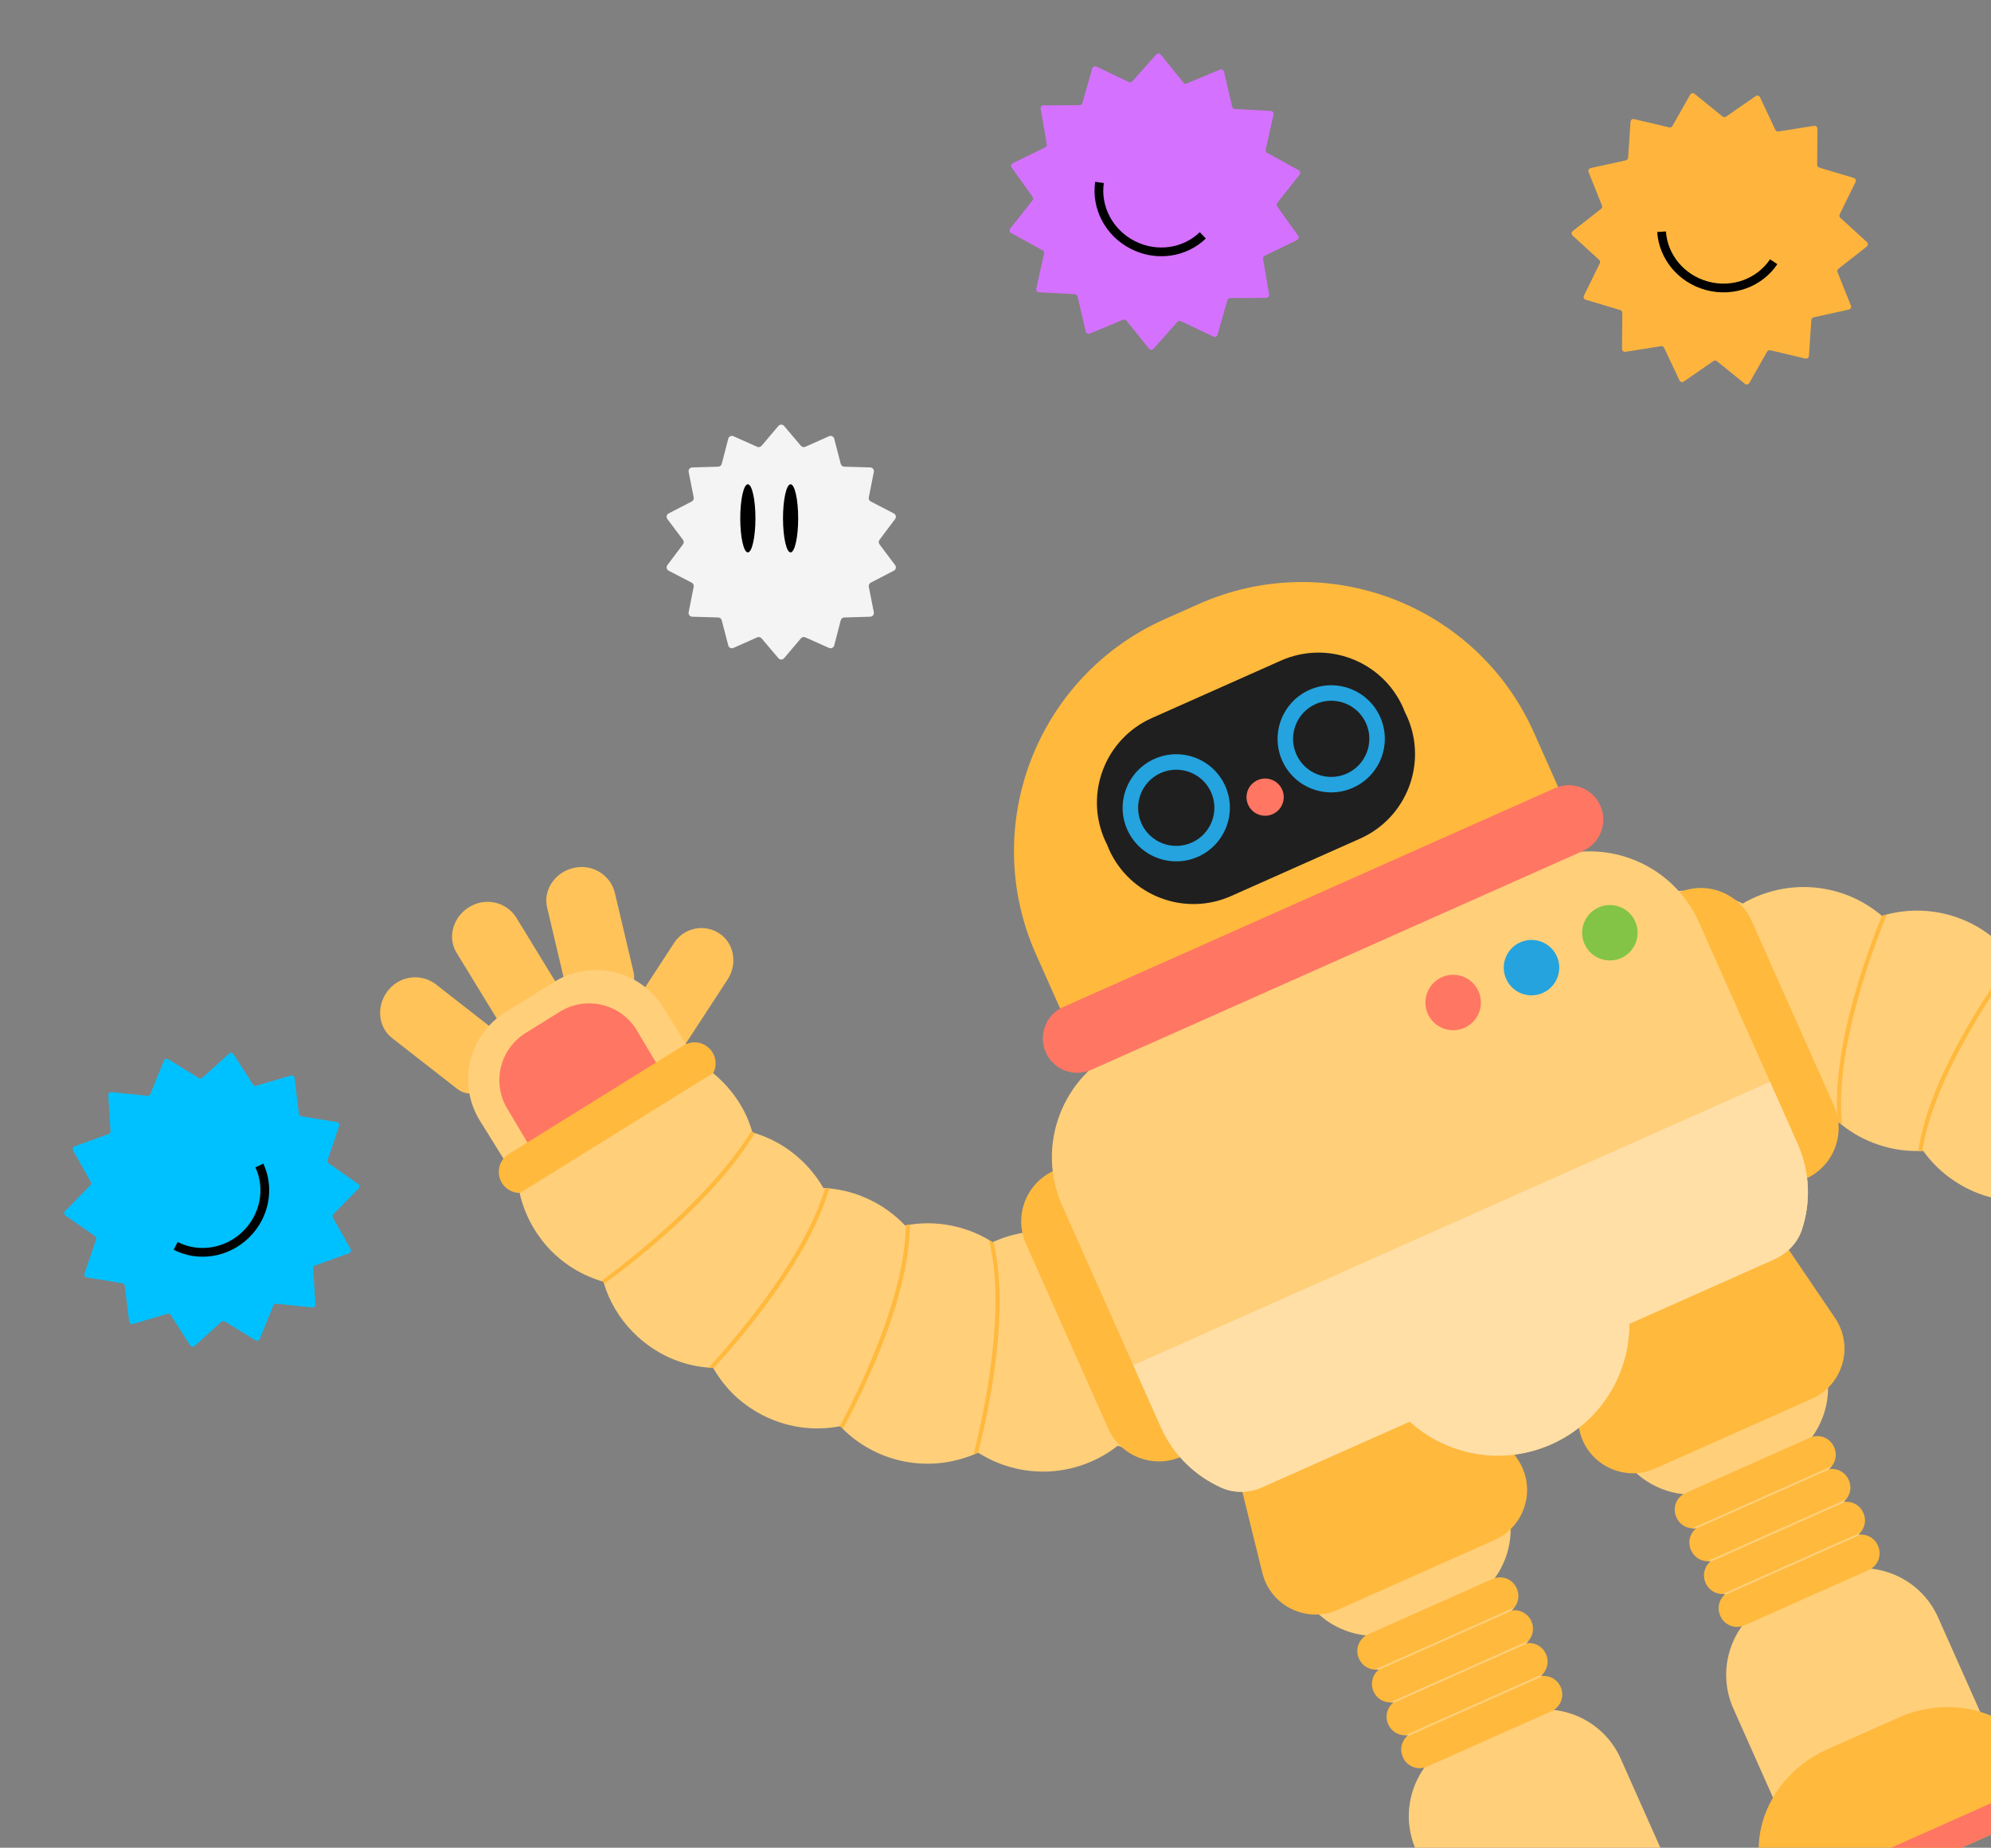 <svg width="683" height="634" viewBox="0 0 683 634" fill="none" xmlns="http://www.w3.org/2000/svg">
<rect x="0" y="0" width="683" height="634" fill="#808080" stroke="none"/>
<g clip-path="url(#clip0_103_748)">
<path d="M602.279 32.975C602.787 32.623 603.49 32.811 603.753 33.37L609.032 44.553C609.222 44.955 609.654 45.184 610.093 45.114L622.306 43.175C622.917 43.079 623.468 43.553 623.463 44.171L623.367 56.537C623.363 56.981 623.654 57.375 624.079 57.503L635.924 61.055C636.516 61.233 636.807 61.899 636.535 62.454L631.082 73.553C630.886 73.953 630.977 74.433 631.305 74.733L640.436 83.073C640.892 83.49 640.865 84.216 640.379 84.598L630.651 92.233C630.301 92.507 630.174 92.979 630.34 93.392L634.948 104.868C635.178 105.441 634.838 106.084 634.235 106.217L622.157 108.875C621.723 108.97 621.404 109.341 621.374 109.784L620.546 122.123C620.505 122.74 619.92 123.171 619.319 123.029L607.284 120.183C606.851 120.081 606.403 120.277 606.184 120.663L600.085 131.421C599.78 131.958 599.065 132.094 598.585 131.705L588.977 123.919C588.632 123.639 588.143 123.621 587.778 123.874L577.615 130.92C577.107 131.272 576.405 131.084 576.141 130.525L570.863 119.342C570.673 118.94 570.24 118.711 569.801 118.781L557.588 120.719C556.978 120.816 556.426 120.342 556.431 119.724L556.528 107.358C556.531 106.913 556.241 106.52 555.815 106.392L543.97 102.84C543.378 102.662 543.087 101.995 543.36 101.441L548.812 90.341C549.008 89.942 548.917 89.462 548.589 89.162L539.458 80.822C539.002 80.405 539.029 79.678 539.515 79.297L549.244 71.662C549.594 71.388 549.72 70.915 549.554 70.503L544.947 59.027C544.717 58.454 545.056 57.811 545.66 57.678L557.737 55.02C558.171 54.925 558.49 54.554 558.52 54.111L559.348 41.772C559.389 41.155 559.974 40.724 560.576 40.866L572.61 43.712C573.043 43.814 573.491 43.618 573.71 43.232L579.81 32.474C580.115 31.936 580.829 31.801 581.309 32.19L590.917 39.976C591.263 40.256 591.751 40.274 592.117 40.021L602.279 32.975Z" fill="#FFB53D"/>
<path d="M569.99 79.505C570.544 88.002 576.648 95.67 585.626 98.076C594.605 100.481 603.725 96.893 608.453 89.811" stroke="black" stroke-width="3"/>
<path d="M37.143 375.78C37.104 375.163 37.629 374.659 38.243 374.723L50.544 375.992C50.987 376.037 51.406 375.786 51.573 375.374L56.233 363.919C56.466 363.347 57.157 363.12 57.684 363.444L68.216 369.925C68.595 370.158 69.082 370.113 69.411 369.815L78.58 361.516C79.038 361.101 79.759 361.197 80.093 361.718L86.77 372.126C87.01 372.5 87.468 372.671 87.895 372.545L99.756 369.047C100.349 368.872 100.956 369.271 101.031 369.885L102.531 382.16C102.585 382.601 102.924 382.954 103.363 383.025L115.567 385.02C116.177 385.12 116.552 385.743 116.353 386.328L112.378 398.038C112.236 398.459 112.388 398.924 112.752 399.179L122.882 406.271C123.389 406.626 123.456 407.35 123.023 407.791L114.361 416.617C114.05 416.934 113.985 417.419 114.202 417.807L120.253 428.592C120.555 429.131 120.301 429.812 119.72 430.022L108.086 434.216C107.668 434.367 107.399 434.775 107.427 435.219L108.199 447.561C108.237 448.178 107.713 448.682 107.098 448.618L94.797 447.349C94.355 447.304 93.935 447.556 93.768 447.967L89.108 459.422C88.875 459.994 88.184 460.221 87.657 459.897L77.125 453.416C76.746 453.183 76.26 453.228 75.93 453.527L66.761 461.825C66.303 462.24 65.582 462.144 65.249 461.624L58.571 451.215C58.331 450.841 57.873 450.67 57.447 450.796L45.585 454.294C44.993 454.469 44.385 454.07 44.31 453.456L42.81 441.181C42.756 440.74 42.417 440.387 41.978 440.316L29.774 438.321C29.164 438.222 28.79 437.598 28.988 437.013L32.963 425.303C33.106 424.882 32.953 424.417 32.589 424.162L22.459 417.07C21.953 416.715 21.886 415.991 22.319 415.55L30.98 406.724C31.292 406.407 31.356 405.922 31.139 405.534L25.089 394.749C24.786 394.21 25.04 393.529 25.622 393.319L37.255 389.125C37.673 388.974 37.942 388.566 37.914 388.122L37.143 375.78Z" fill="#00C1FF"/>
<path d="M60.255 427.485C67.813 431.408 77.533 430.151 84.237 423.712C90.941 417.274 92.589 407.612 88.975 399.902" stroke="black" stroke-width="3"/>
<path d="M418.52 23.887C419.091 23.65 419.738 23.981 419.879 24.583L422.69 36.626C422.791 37.058 423.166 37.373 423.61 37.397L435.958 38.067C436.575 38.1 437.014 38.68 436.88 39.283L434.188 51.353C434.091 51.787 434.292 52.232 434.682 52.447L445.517 58.408C446.058 58.706 446.202 59.419 445.819 59.904L438.157 69.61C437.882 69.959 437.87 70.448 438.128 70.81L445.303 80.882C445.661 81.385 445.482 82.09 444.927 82.361L433.812 87.782C433.412 87.977 433.189 88.412 433.264 88.85L435.359 101.038C435.464 101.647 434.996 102.204 434.378 102.207L422.012 102.269C421.568 102.271 421.178 102.566 421.056 102.994L417.655 114.883C417.485 115.477 416.822 115.777 416.264 115.511L405.095 110.201C404.694 110.01 404.215 110.107 403.919 110.439L395.696 119.676C395.285 120.137 394.558 120.12 394.171 119.638L386.412 110.008C386.134 109.662 385.66 109.542 385.249 109.712L373.833 114.466C373.263 114.704 372.615 114.372 372.475 113.771L369.663 101.728C369.562 101.295 369.188 100.981 368.744 100.957L356.395 100.287C355.778 100.253 355.339 99.674 355.474 99.07L358.165 87.001C358.262 86.567 358.061 86.121 357.672 85.907L346.837 79.945C346.295 79.647 346.151 78.935 346.534 78.45L354.196 68.743C354.472 68.394 354.484 67.905 354.226 67.543L347.051 57.471C346.692 56.968 346.871 56.263 347.427 55.992L358.542 50.571C358.941 50.377 359.164 49.941 359.089 49.503L356.995 37.316C356.89 36.706 357.357 36.149 357.975 36.146L370.341 36.085C370.786 36.083 371.176 35.787 371.298 35.36L374.699 23.47C374.869 22.876 375.532 22.577 376.09 22.842L387.258 28.152C387.659 28.343 388.139 28.246 388.434 27.914L396.657 18.678C397.068 18.216 397.795 18.234 398.183 18.715L405.941 28.345C406.22 28.692 406.694 28.812 407.104 28.641L418.52 23.887Z" fill="#D571FF"/>
<path d="M377.177 62.597C375.934 71.02 380.291 79.799 388.564 84.038C396.837 88.276 406.508 86.683 412.618 80.752" stroke="black" stroke-width="3"/>
<path d="M267.022 225.846C267.534 226.45 268.466 226.45 268.978 225.846L274.75 219.031C275.119 218.596 275.729 218.457 276.25 218.689L284.408 222.324C285.131 222.646 285.97 222.242 286.169 221.476L288.413 212.831C288.557 212.28 289.046 211.889 289.616 211.872L298.543 211.608C299.335 211.584 299.916 210.856 299.762 210.079L298.033 201.317C297.923 200.758 298.195 200.193 298.701 199.931L306.629 195.82C307.332 195.455 307.539 194.547 307.064 193.913L301.705 186.769C301.363 186.313 301.363 185.687 301.705 185.231L307.064 178.087C307.539 177.453 307.332 176.545 306.629 176.18L298.701 172.069C298.195 171.807 297.923 171.242 298.033 170.683L299.762 161.921C299.916 161.144 299.335 160.416 298.543 160.392L289.616 160.128C289.046 160.111 288.557 159.72 288.413 159.169L286.169 150.524C285.97 149.758 285.131 149.354 284.408 149.676L276.25 153.311C275.729 153.543 275.119 153.404 274.75 152.969L268.978 146.154C268.466 145.55 267.534 145.55 267.022 146.154L261.25 152.969C260.881 153.404 260.271 153.543 259.75 153.311L251.592 149.676C250.869 149.354 250.03 149.758 249.831 150.524L247.587 159.169C247.443 159.72 246.954 160.111 246.384 160.128L237.457 160.392C236.665 160.416 236.085 161.144 236.238 161.921L237.967 170.683C238.077 171.242 237.805 171.807 237.3 172.069L229.371 176.18C228.668 176.545 228.461 177.453 228.936 178.087L234.295 185.231C234.637 185.687 234.637 186.313 234.295 186.769L228.936 193.913C228.461 194.547 228.668 195.455 229.371 195.82L237.299 199.931C237.805 200.193 238.077 200.758 237.967 201.317L236.238 210.079C236.084 210.856 236.665 211.584 237.457 211.608L246.384 211.872C246.954 211.889 247.443 212.28 247.587 212.831L249.831 221.476C250.03 222.242 250.869 222.646 251.592 222.324L259.75 218.689C260.271 218.457 260.881 218.596 261.25 219.031L267.022 225.846Z" fill="#F4F4F4"/>
<path d="M271.206 189.542C269.769 189.542 268.605 184.31 268.605 177.856C268.605 171.402 269.769 166.17 271.206 166.17C272.643 166.17 273.808 171.402 273.808 177.856C273.808 184.31 272.643 189.542 271.206 189.542Z" fill="black"/>
<path d="M256.542 189.542C255.105 189.542 253.94 184.31 253.94 177.856C253.94 171.402 255.105 166.17 256.542 166.17C257.979 166.17 259.144 171.402 259.144 177.856C259.144 184.31 257.979 189.542 256.542 189.542Z" fill="black"/>
<path d="M234.353 359.461L249.634 336.016C252.795 331.166 252.104 324.529 247.596 320.902C242.414 316.731 234.844 318.017 231.284 323.482L215.726 347.348C213.408 350.905 214.413 355.664 217.971 357.978L223.714 361.713C227.271 364.026 232.034 363.018 234.353 359.461Z" fill="#FFC359"/>
<path d="M368.127 356.054L538.951 279.998L526.199 251.358C506.644 207.436 455.143 187.7 411.169 207.279L399.589 212.434C355.615 232.013 335.82 283.491 355.376 327.414L368.127 356.054Z" fill="#FFB93D"/>
<path d="M379.034 288.281C371.905 272.269 379.136 253.505 395.147 246.376L439.388 226.679C447.384 223.119 456.092 223.127 463.665 226.046C471.259 228.955 477.728 234.746 481.293 242.752C481.53 243.284 481.733 243.804 481.937 244.321C482.186 244.822 482.436 245.319 482.673 245.852C489.802 261.865 482.569 280.629 466.557 287.758L422.319 307.455C414.322 311.015 405.613 311.006 398.042 308.087C390.446 305.176 383.978 299.386 380.413 291.38C380.176 290.848 379.974 290.33 379.769 289.81C379.52 289.312 379.27 288.813 379.034 288.281Z" fill="#1F1F1F"/>
<path d="M585.075 387.64C586.859 387.404 588.549 387.018 590.208 386.569C593.707 385.607 596.942 384.186 599.989 382.407C604.566 384.779 609.665 386.245 615.152 386.75L615.137 386.717C620.232 387.184 625.237 386.669 629.884 385.351L630.431 385.204L630.766 385.113C631.141 385.428 631.506 385.728 631.896 386.015C635.511 388.913 639.703 391.206 644.323 392.77C648.908 394.311 653.523 395.011 658.056 394.938C658.523 394.942 658.982 394.929 659.437 394.901C659.523 394.9 659.641 394.906 659.72 394.89C662.706 399.05 666.499 402.734 671.08 405.644C675.075 408.219 679.362 410.007 683.748 411.04C684.202 411.146 684.656 411.251 685.128 411.331C685.323 411.379 685.551 411.431 685.738 411.463C687.673 416.263 690.526 420.713 694.315 424.651C697.892 428.374 702.024 431.253 706.432 433.316C706.7 433.466 706.957 433.582 707.212 433.7C707.249 433.915 707.278 434.172 707.338 434.376C707.555 435.839 707.881 437.293 708.258 438.724C709.176 442.032 710.574 445.3 712.397 448.416C713.974 451.105 715.806 453.524 717.85 455.696L789.174 423.94C788.952 421.419 788.51 418.92 787.812 416.438C786.894 413.073 785.503 409.821 783.697 406.676C781.458 402.82 778.661 399.481 775.462 396.668C772.491 394.043 769.14 391.876 765.583 390.224C765.366 390.128 765.134 390.001 764.886 389.898C764.851 389.626 764.799 389.379 764.74 389.116C764.501 387.662 764.204 386.215 763.805 384.794C762.017 378.426 758.682 372.439 753.769 367.346C747.951 361.269 740.77 357.418 733.144 355.767C732.644 355.623 732.141 355.539 731.631 355.439L731.559 355.279C730.02 351.496 727.933 347.917 725.301 344.679C722.603 341.431 719.367 338.538 715.609 336.109C711.836 333.706 707.808 331.975 703.702 330.914C699.633 329.877 695.465 329.46 691.344 329.677C691.295 329.698 691.233 329.687 691.175 329.693C690.931 329.339 690.656 328.98 690.405 328.611C688.147 325.631 685.439 322.946 682.367 320.683C678.977 318.098 675.073 316.058 670.824 314.611C662.895 311.954 654.755 311.832 647.225 313.791C646.995 313.864 646.754 313.912 646.527 313.983L645.564 314.24L645.553 314.215C642.38 311.533 638.831 309.308 634.923 307.649C631.016 305.991 626.784 304.913 622.331 304.513C617.227 304.083 612.27 304.579 607.671 305.872C604.178 306.845 600.869 308.231 597.839 310.044C594.129 308.181 590.137 306.852 585.958 306.155C581.804 305.449 577.468 305.377 573.052 306.036C571.27 306.278 569.576 306.654 567.916 307.103C548.166 312.643 535.145 332.12 538.173 352.903C538.429 354.649 538.805 356.341 539.252 358C544.756 377.742 564.262 390.726 585.075 387.64Z" fill="#FFCF7A"/>
<path d="M658.055 394.938C658.524 394.941 658.983 394.93 659.436 394.901C663.013 372.046 680.256 345.129 691.345 329.675C691.295 329.698 691.234 329.687 691.178 329.691C690.933 329.338 690.658 328.98 690.406 328.611C679.146 344.14 661.547 371.427 658.055 394.938Z" fill="#FFB93D"/>
<path d="M630.431 385.204L630.768 385.113C631.14 385.428 631.506 385.727 631.898 386.015C629.47 362.733 640.057 331.649 647.226 313.79C646.997 313.864 646.756 313.911 646.528 313.984L645.566 314.238C638.397 332.039 628.318 361.974 630.431 385.204Z" fill="#FFB93D"/>
<path d="M217.361 333.605L210.931 306.39C209.601 300.762 204.031 296.752 197.903 297.604C190.856 298.583 186.181 305.035 187.68 311.377L194.224 339.081C195.2 343.21 199.573 345.709 203.992 344.664L211.125 342.974C215.544 341.928 218.336 337.733 217.361 333.605Z" fill="#FFC359"/>
<path d="M191.746 338.797L177.164 314.937C174.147 310.002 167.606 307.923 162.044 310.636C155.65 313.757 153.214 321.339 156.611 326.899L171.456 351.189C173.668 354.809 178.604 355.824 182.479 353.457L188.734 349.636C192.611 347.27 193.959 342.417 191.746 338.797Z" fill="#FFC359"/>
<path d="M171.564 354.962L149.519 337.746C144.96 334.186 138.103 334.536 133.847 339.029C128.954 344.193 129.338 352.146 134.475 356.157L156.917 373.683C160.262 376.293 165.241 375.512 168.038 371.935L172.555 366.163C175.351 362.587 174.908 357.574 171.564 354.962Z" fill="#FFC359"/>
<path d="M190.116 336.909L173.408 347.286C160.682 355.195 156.769 371.907 164.671 384.618L173.971 399.577L236.767 360.566L227.469 345.607C219.565 332.896 202.842 329.001 190.116 336.909Z" fill="#FFCF7A"/>
<path d="M192.047 347.162L180.308 354.452C171.367 360.009 168.62 371.75 174.171 380.679L181.499 392.974L225.615 365.566L218.288 353.273C212.736 344.343 200.989 341.608 192.047 347.162Z" fill="#FF7663"/>
<path d="M234.438 358.745L174.524 395.968C171.128 398.076 170.086 402.534 172.193 405.923C174.3 409.312 178.759 410.351 182.153 408.242L242.069 371.019C245.462 368.911 246.506 364.454 244.399 361.066C242.292 357.676 237.831 356.637 234.438 358.745Z" fill="#FFB93D"/>
<path d="M385.434 417.462C383.7 417.945 382.075 418.55 380.49 419.221C377.164 420.663 374.149 422.505 371.381 424.694C366.521 422.963 361.261 422.202 355.762 422.463L355.776 422.486C350.669 422.723 345.779 423.917 341.355 425.854L340.839 426.08L340.517 426.218C340.098 425.947 339.694 425.699 339.267 425.464C335.289 423.092 330.827 421.399 326.03 420.474C321.282 419.58 316.612 419.513 312.131 420.205C311.672 420.273 311.213 420.338 310.767 420.426C310.687 420.447 310.568 420.458 310.486 420.477C306.959 416.765 302.697 413.633 297.765 411.385C293.454 409.38 288.967 408.201 284.477 407.771C284.006 407.72 283.551 407.692 283.071 407.676C282.867 407.648 282.638 407.632 282.448 407.626C279.873 403.135 276.437 399.115 272.139 395.724C268.086 392.527 263.606 390.249 258.951 388.8C258.667 388.696 258.396 388.611 258.126 388.53C258.059 388.323 258.001 388.077 257.912 387.883C257.493 386.455 256.971 385.063 256.403 383.696C255.039 380.545 253.207 377.498 250.977 374.666C249.045 372.212 246.903 370.074 244.583 368.205L178.267 409.404C178.827 411.866 179.611 414.285 180.641 416.644C182.01 419.854 183.829 422.88 186.049 425.748C188.796 429.258 192.024 432.189 195.582 434.54C198.886 436.735 202.502 438.424 206.245 439.567C206.479 439.639 206.726 439.735 206.983 439.796C207.054 440.063 207.135 440.295 207.23 440.547C207.671 441.96 208.156 443.346 208.746 444.697C211.395 450.768 215.514 456.237 221.084 460.618C227.673 465.833 235.32 468.672 243.104 469.273C243.611 469.331 244.127 469.356 244.642 469.379L244.74 469.538C246.785 473.078 249.339 476.332 252.394 479.183C255.508 482.027 259.107 484.446 263.159 486.335C267.232 488.207 271.454 489.364 275.675 489.865C279.847 490.337 284.031 490.172 288.087 489.403C288.133 489.375 288.192 489.369 288.25 489.363C288.542 489.681 288.857 489.987 289.163 490.328C291.804 492.965 294.855 495.256 298.208 497.079C301.918 499.169 306.063 500.655 310.478 501.521C318.694 503.063 326.771 502.066 333.972 499.111C334.183 498.997 334.414 498.914 334.634 498.816L335.55 498.428L335.568 498.459C339.074 500.673 342.897 502.399 346.994 503.502C351.097 504.622 355.431 505.1 359.903 504.899C365.019 504.624 369.858 503.451 374.238 501.54C377.565 500.098 380.656 498.279 383.411 496.071C387.338 497.404 391.478 498.178 395.712 498.297C399.92 498.426 404.231 497.913 408.511 496.642C410.243 496.161 411.875 495.568 413.455 494.886C432.265 486.703 442.502 465.64 436.652 445.46C436.163 443.77 435.562 442.151 434.891 440.563C426.736 421.762 405.635 411.565 385.434 417.462Z" fill="#FFCF7A"/>
<path d="M258.126 388.53C258.06 388.322 258.001 388.077 257.912 387.884C244.51 409.798 218.251 430.702 206.245 439.567C206.478 439.64 206.726 439.735 206.982 439.797C207.054 440.064 207.136 440.295 207.231 440.548C219.409 431.608 245.476 410.947 258.95 388.801C258.666 388.696 258.395 388.613 258.126 388.53Z" fill="#FFB93D"/>
<path d="M284.476 407.772C284.006 407.72 283.549 407.693 283.071 407.676C276.127 430.671 255.247 455.95 243.105 469.273C243.61 469.333 244.126 469.357 244.641 469.38L244.739 469.539C257.143 455.929 277.712 430.905 284.476 407.772Z" fill="#FFB93D"/>
<path d="M312.131 420.205C311.672 420.273 311.213 420.338 310.767 420.427C310.351 443.552 296.961 472.581 288.088 489.403C288.132 489.375 288.191 489.368 288.25 489.363C288.544 489.682 288.858 489.986 289.163 490.328C298.195 473.408 311.891 443.97 312.131 420.205Z" fill="#FFB93D"/>
<path d="M340.839 426.08L340.518 426.217C340.099 425.947 339.693 425.699 339.267 425.465C344.86 448.199 338.627 480.435 333.971 499.111C334.183 498.997 334.413 498.914 334.633 498.816L335.55 498.427C340.217 479.822 346.108 448.796 340.839 426.08Z" fill="#FFB93D"/>
<path d="M576.952 650.567L555.985 603.472C554.746 600.691 553.121 598.198 551.182 596.039C543.138 587.062 529.895 583.849 518.269 589.025L500.251 597.047C488.626 602.223 482.15 614.216 483.441 626.199C483.749 629.085 484.512 631.962 485.75 634.743L506.718 681.837L576.952 650.567Z" fill="#FFCF7A"/>
<path d="M424.556 497.299L445.517 544.378C446.762 547.174 448.389 549.667 450.328 551.827C458.371 560.804 471.615 564.017 483.241 558.84L501.258 550.818C512.884 545.642 519.358 533.65 518.069 521.667C517.761 518.78 516.996 515.904 515.751 513.108L494.79 466.029L424.556 497.299Z" fill="#FFCF7A"/>
<path d="M512.708 528.407C523.398 523.648 527.187 510.386 520.627 500.712L503.827 475.931C502.589 473.15 500.916 470.679 498.886 468.559C490.472 459.748 476.144 457.017 463.239 462.763L443.241 471.666C430.337 477.412 422.779 489.886 423.697 502.036C423.915 504.962 424.632 507.859 425.87 510.64L433.043 539.707C435.845 551.054 448.235 557.112 458.923 552.354L512.708 528.407Z" fill="#FFB93D"/>
<path d="M466.15 569.031L466.222 569.191C467.209 571.41 469.322 572.761 471.591 572.887C472.094 572.913 472.634 572.885 473.164 572.765C473.403 572.715 473.643 572.666 473.893 572.575C474.101 572.52 474.296 572.434 474.489 572.348L517.153 553.353C517.347 553.266 517.542 553.18 517.721 553.062C517.956 552.936 518.154 552.791 518.351 552.646C518.793 552.334 519.175 551.951 519.495 551.559C520.917 549.79 521.327 547.315 520.339 545.097L520.268 544.936C518.865 541.786 515.156 540.375 512 541.78L469.336 560.775C466.182 562.18 464.748 565.88 466.15 569.031Z" fill="#FFB93D"/>
<path d="M471.167 580.299L471.246 580.475C472.247 582.725 474.455 584.093 476.78 584.155C477.246 584.159 477.701 584.131 478.18 584.033C478.611 583.957 479.069 583.81 479.506 583.615L522.17 564.62C522.607 564.425 523.022 564.183 523.368 563.914C523.761 563.623 524.085 563.305 524.395 562.955C525.904 561.186 526.365 558.63 525.363 556.381L525.284 556.204C524.154 553.665 521.527 552.272 518.91 552.532C518.72 552.56 518.527 552.587 518.351 552.647C517.92 552.724 517.462 552.869 517.024 553.064L474.36 572.059C473.924 572.253 473.508 572.497 473.164 572.766C473.001 572.857 472.852 572.981 472.703 573.105C470.759 574.876 470.036 577.759 471.167 580.299Z" fill="#FFB93D"/>
<path d="M476.183 591.565L476.248 591.71C477.3 594.073 479.626 595.445 482.027 595.415C482.431 595.409 482.829 595.387 483.22 595.289C483.65 595.213 484.086 595.076 484.522 594.882L527.186 575.887C527.624 575.692 528.013 575.461 528.36 575.191C528.696 574.965 528.978 574.685 529.253 574.389C530.881 572.625 531.417 569.978 530.366 567.616L530.301 567.471C529.206 565.011 526.698 563.624 524.157 563.794C523.91 563.825 523.631 563.854 523.368 563.914C522.936 563.99 522.478 564.136 522.041 564.33L479.377 583.326C478.941 583.52 478.525 583.764 478.18 584.032C477.958 584.188 477.751 584.377 477.562 584.539C475.735 586.315 475.089 589.106 476.183 591.565Z" fill="#FFB93D"/>
<path d="M481.207 602.849L481.272 602.995C482.674 606.144 486.391 607.57 489.546 606.166L532.21 587.171C535.365 585.766 536.791 582.049 535.389 578.9L535.324 578.755C534.251 576.343 531.871 574.977 529.404 575.055C529.055 575.056 528.697 575.099 528.359 575.191C527.927 575.268 527.495 575.404 527.057 575.598L484.393 594.594C483.957 594.788 483.564 595.02 483.219 595.289C482.927 595.478 482.653 595.715 482.42 595.973C480.712 597.755 480.133 600.438 481.207 602.849Z" fill="#FFB93D"/>
<path d="M685.826 602.093L664.858 554.999C663.62 552.218 661.993 549.725 660.054 547.565C652.012 538.589 638.767 535.376 627.143 540.551L609.124 548.574C597.497 553.75 591.024 565.742 592.312 577.726C592.62 580.612 593.386 583.488 594.624 586.269L615.592 633.363L685.826 602.093Z" fill="#FFCF7A"/>
<path d="M533.43 448.825L554.391 495.905C555.636 498.701 557.261 501.194 559.2 503.354C567.245 512.33 580.487 515.544 592.113 510.367L610.131 502.345C621.757 497.169 628.232 485.176 626.942 473.193C626.634 470.307 625.87 467.431 624.625 464.635L603.664 417.555L533.43 448.825Z" fill="#FFCF7A"/>
<path d="M621.584 479.932C632.273 475.173 636.061 461.912 629.5 452.238L612.701 427.457C611.463 424.676 609.79 422.205 607.76 420.085C599.346 411.274 585.019 408.543 572.113 414.289L552.115 423.193C539.211 428.938 531.653 441.413 532.572 453.561C532.789 456.488 533.507 459.385 534.745 462.166L541.919 491.232C544.718 502.581 557.109 508.638 567.798 503.879L621.584 479.932Z" fill="#FFB93D"/>
<path d="M575.042 520.55L575.114 520.71C576.102 522.928 578.191 524.29 580.457 524.417C580.963 524.442 581.503 524.414 582.03 524.295C582.271 524.245 582.511 524.195 582.762 524.104C582.969 524.05 583.163 523.963 583.357 523.877L626.046 504.871C626.239 504.785 626.434 504.698 626.615 504.58C626.848 504.455 627.046 504.31 627.243 504.165C627.685 503.852 628.067 503.47 628.387 503.078C629.811 501.308 630.196 498.844 629.208 496.626L629.137 496.465C627.734 493.315 624.048 491.894 620.894 493.298L578.204 512.305C575.05 513.709 573.64 517.399 575.042 520.55Z" fill="#FFB93D"/>
<path d="M580.058 531.816L580.137 531.993C581.139 534.243 583.324 535.621 585.648 535.683C586.115 535.687 586.568 535.659 587.046 535.562C587.479 535.485 587.936 535.338 588.373 535.144L631.062 516.137C631.499 515.943 631.915 515.7 632.259 515.432C632.653 515.141 632.978 514.822 633.287 514.473C634.795 512.704 635.233 510.158 634.231 507.909L634.153 507.732C633.022 505.193 630.419 503.789 627.802 504.049C627.611 504.077 627.418 504.105 627.243 504.165C626.813 504.241 626.353 504.387 625.917 504.581L583.227 523.588C582.791 523.782 582.377 524.025 582.03 524.295C581.869 524.385 581.72 524.51 581.571 524.633C579.627 526.403 578.928 529.277 580.058 531.816Z" fill="#FFB93D"/>
<path d="M585.075 543.084L585.14 543.229C586.192 545.592 588.494 546.974 590.894 546.944C591.299 546.938 591.696 546.916 592.088 546.818C592.52 546.741 592.953 546.606 593.389 546.411L636.079 527.405C636.515 527.21 636.905 526.98 637.252 526.71C637.587 526.484 637.87 526.204 638.145 525.907C639.773 524.144 640.286 521.507 639.234 519.145L639.169 518.999C638.074 516.54 635.59 515.143 633.048 515.312C632.802 515.344 632.524 515.372 632.26 515.432C631.829 515.508 631.37 515.654 630.934 515.848L588.244 534.855C587.808 535.049 587.393 535.292 587.046 535.562C586.826 535.718 586.619 535.906 586.431 536.068C584.604 537.843 583.98 540.625 585.075 543.084Z" fill="#FFB93D"/>
<path d="M590.099 554.368L590.164 554.513C591.566 557.663 595.259 559.1 598.413 557.696L641.103 538.689C644.257 537.285 645.66 533.578 644.258 530.429L644.193 530.284C643.12 527.872 640.761 526.496 638.296 526.573C637.947 526.574 637.59 526.618 637.251 526.71C636.819 526.787 636.387 526.922 635.95 527.116L593.261 546.123C592.824 546.317 592.434 546.548 592.088 546.818C591.793 547.007 591.522 547.244 591.288 547.503C589.58 549.284 589.025 551.956 590.099 554.368Z" fill="#FFB93D"/>
<path d="M405.336 499.79L619.41 404.478C629.037 400.192 633.371 388.922 629.091 379.31L600.901 315.993C596.62 306.378 585.344 302.057 575.717 306.343L361.643 401.655C352.018 405.941 347.684 417.211 351.965 426.827L380.155 490.143C384.435 499.755 395.71 504.076 405.336 499.79Z" fill="#FFB93D"/>
<path d="M364.393 413.708L398.221 489.689C402.544 499.397 410.209 506.595 419.22 510.558C423.643 512.48 428.698 512.231 433.1 510.271L608.6 432.134C613.002 430.174 616.569 426.583 618.102 422.01C621.217 412.648 620.965 402.15 616.642 392.441L582.814 316.461C573.587 295.738 549.316 286.464 528.602 295.686L385.231 359.519C364.515 368.743 355.166 392.985 364.393 413.708Z" fill="#FFCF7A"/>
<path d="M374.343 367.083L542.989 291.997C548.947 289.344 551.629 282.37 548.979 276.418C546.329 270.467 539.352 267.795 533.394 270.447L364.749 345.533C358.789 348.186 356.108 355.159 358.758 361.11C361.407 367.062 368.384 369.736 374.343 367.083Z" fill="#FF7663"/>
<path d="M606.025 647.214L612.179 661.038L706.339 619.115L700.185 605.292C698.696 601.948 696.679 598.918 694.227 596.407C684.065 585.737 666.765 582.461 651.171 589.404L627.015 600.159C611.421 607.102 602.307 622.138 603.409 636.842C603.663 640.332 604.536 643.871 606.025 647.214Z" fill="#FFB93D"/>
<path d="M556.127 328.731C560.927 326.594 563.088 320.975 560.953 316.18C558.819 311.385 553.196 309.231 548.396 311.367C543.596 313.505 541.434 319.125 543.568 323.92C545.703 328.715 551.327 330.868 556.127 328.731Z" fill="#83C446"/>
<path d="M529.241 340.702C534.042 338.564 536.203 332.946 534.068 328.151C531.933 323.356 526.312 321.201 521.51 323.339C516.71 325.476 514.548 331.096 516.683 335.891C518.818 340.686 524.44 342.839 529.241 340.702Z" fill="#24A3DE"/>
<path d="M502.359 352.67C507.159 350.534 509.32 344.915 507.185 340.12C505.05 335.325 499.428 333.17 494.628 335.307C489.826 337.445 487.666 343.065 489.8 347.86C491.935 352.655 497.556 354.809 502.359 352.67Z" fill="#FF7663"/>
<path d="M436.59 279.348C439.814 277.912 441.263 274.14 439.831 270.922C438.397 267.702 434.625 266.256 431.401 267.692C428.178 269.127 426.726 272.898 428.16 276.118C429.592 279.336 433.368 280.783 436.59 279.348Z" fill="#FF7663"/>
<path d="M444.707 258.833C447.638 265.417 455.385 268.387 461.977 265.452C468.568 262.518 471.548 254.772 468.617 248.188C465.685 241.605 457.935 238.636 451.344 241.57C444.752 244.505 441.776 252.25 444.707 258.833ZM439.852 260.995C435.729 251.736 439.919 240.849 449.186 236.723C458.455 232.596 469.347 236.769 473.469 246.027C477.592 255.286 473.405 266.172 464.135 270.299C454.868 274.425 443.974 270.254 439.852 260.995Z" fill="#24A3DE"/>
<path d="M391.551 282.5C394.482 289.084 402.231 292.053 408.824 289.118C415.415 286.184 418.394 278.438 415.463 271.854C412.532 265.271 404.782 262.302 398.191 265.236C391.598 268.171 388.62 275.917 391.551 282.5ZM386.698 284.661C382.576 275.402 386.764 264.516 396.033 260.389C405.302 256.262 416.194 260.435 420.316 269.693C424.438 278.952 420.251 289.838 410.982 293.965C401.713 298.092 390.821 293.92 386.698 284.661Z" fill="#24A3DE"/>
<path d="M582.033 524.293C581.87 524.385 581.721 524.509 581.573 524.633L627.803 504.05C627.611 504.077 627.421 504.105 627.242 504.165C627.686 503.852 628.068 503.47 628.388 503.077L580.458 524.417C580.965 524.441 581.503 524.414 582.033 524.293Z" fill="#FFCF7A"/>
<path d="M473.165 572.765C473.003 572.857 472.854 572.98 472.705 573.105L518.911 552.533C518.722 552.558 518.529 552.587 518.353 552.646C518.794 552.334 519.178 551.952 519.496 551.559L471.592 572.887C472.098 572.913 472.636 572.885 473.165 572.765Z" fill="#FFCF7A"/>
<path d="M587.049 535.561C586.828 535.718 586.62 535.905 586.431 536.067L633.051 515.311C632.802 515.343 632.524 515.373 632.259 515.432C632.654 515.14 632.977 514.823 633.286 514.473L585.649 535.683C586.115 535.687 586.569 535.659 587.049 535.561Z" fill="#FFCF7A"/>
<path d="M478.181 584.032C477.959 584.189 477.753 584.376 477.564 584.538L524.158 563.793C523.911 563.825 523.632 563.855 523.367 563.914C523.763 563.622 524.086 563.305 524.397 562.954L476.781 584.154C477.248 584.158 477.703 584.13 478.181 584.032Z" fill="#FFCF7A"/>
<path d="M592.088 546.817C591.795 547.007 591.522 547.243 591.287 547.501L638.296 526.572C637.947 526.574 637.59 526.617 637.252 526.709C637.587 526.483 637.87 526.203 638.145 525.907L590.895 546.943C591.3 546.937 591.697 546.915 592.088 546.817Z" fill="#FFCF7A"/>
<path d="M483.223 595.288C482.928 595.478 482.654 595.715 482.42 595.972L529.404 575.054C529.055 575.056 528.697 575.1 528.36 575.192C528.695 574.966 528.977 574.686 529.252 574.389L482.027 595.415C482.432 595.409 482.829 595.387 483.223 595.288Z" fill="#FFCF7A"/>
<path d="M702.339 610.13L608.179 652.053L612.179 661.037L706.339 619.114L702.339 610.13Z" fill="#FF7663"/>
<path d="M497.285 695.629L503.439 709.452L597.597 667.53L591.443 653.707C589.954 650.363 587.937 647.333 585.485 644.822C575.325 634.151 558.025 630.875 542.429 637.819L518.274 648.573C502.678 655.517 493.566 670.552 494.669 685.256C494.922 688.746 495.796 692.285 497.285 695.629Z" fill="#FFB93D"/>
<path d="M471.755 470.643L472.692 472.749C475.333 478.68 479.064 483.721 483.59 487.791C496.381 499.411 515.358 503.057 532.196 495.56C549.006 488.076 558.993 471.534 558.918 454.253C558.921 448.167 557.672 442.021 555.031 436.089L554.094 433.983L471.755 470.643Z" fill="#FFCF7A"/>
<path d="M388.761 468.44L398.221 489.688C402.544 499.397 410.209 506.596 419.22 510.558C423.643 512.479 428.697 512.231 433.1 510.271L483.59 487.792C496.381 499.411 515.358 503.057 532.197 495.56C549.006 488.076 558.993 471.534 558.918 454.253L608.6 432.133C613.002 430.173 616.569 426.583 618.102 422.01C621.217 412.649 620.965 402.149 616.642 392.441L607.182 371.192L388.761 468.44Z" fill="#FFDFA6"/>
</g>
<defs>
<clipPath id="clip0_103_748">
<rect width="683" height="634" fill="white"/>
</clipPath>
</defs>
</svg>
